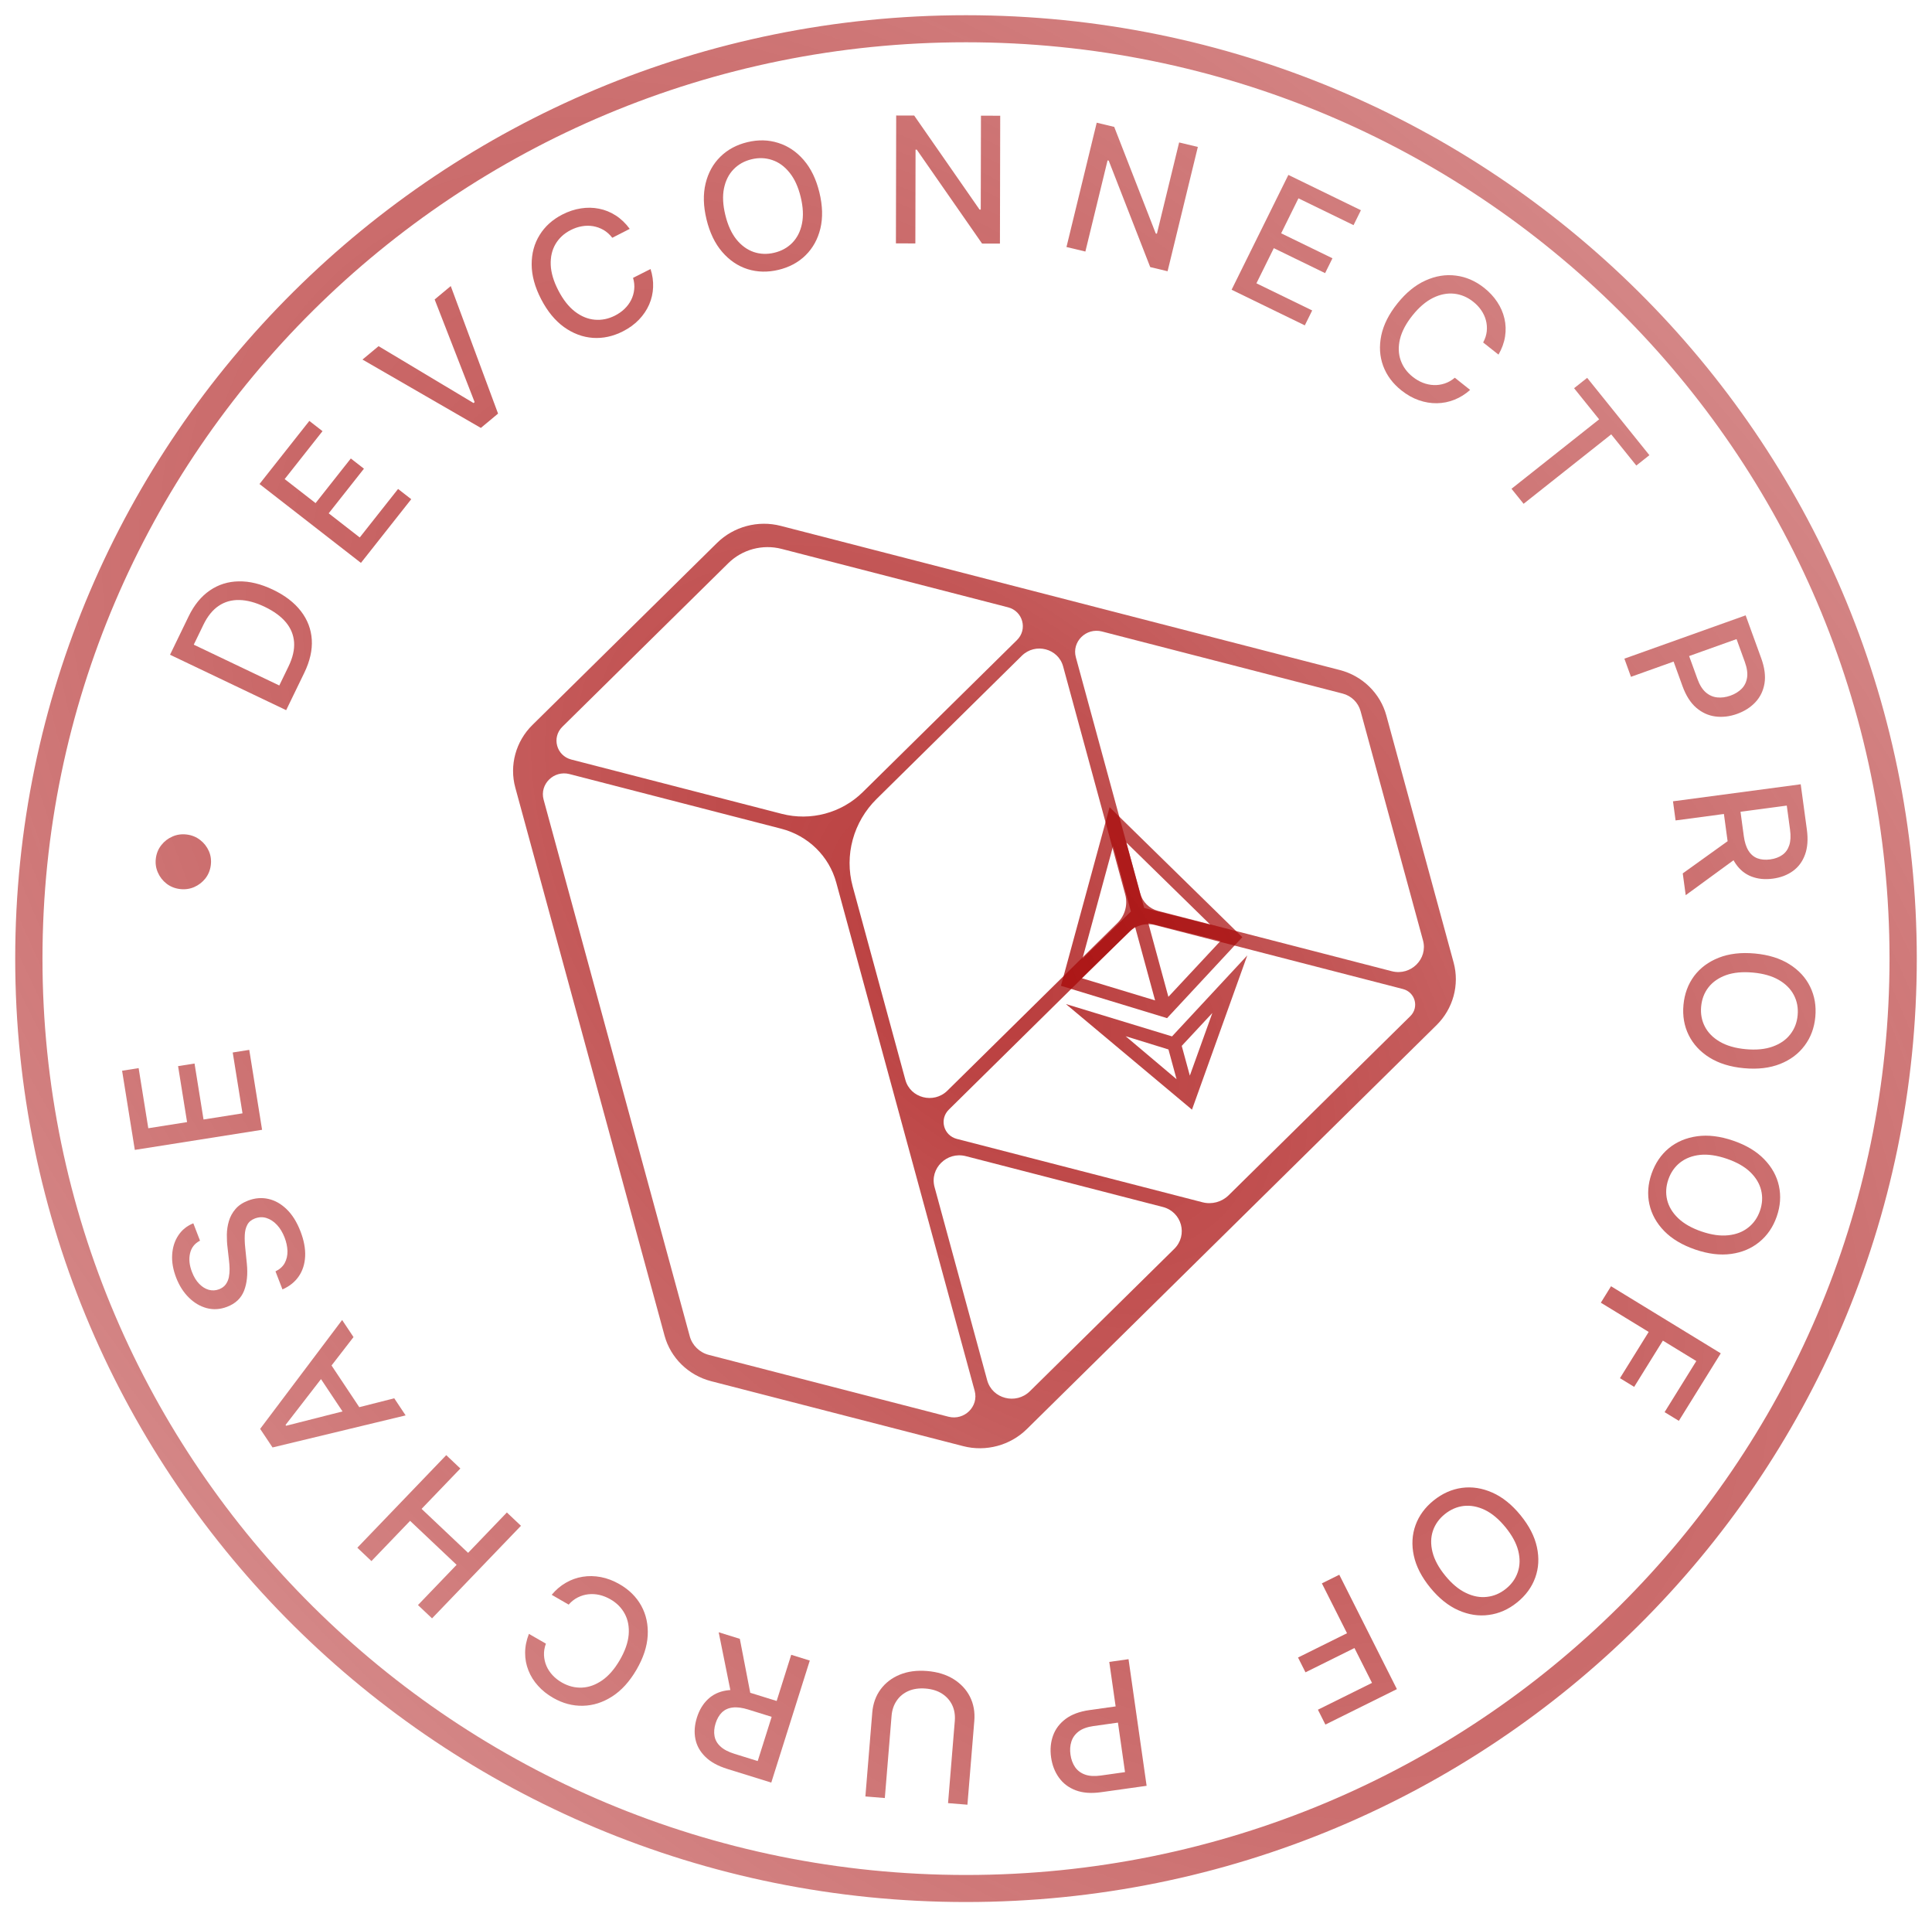 <svg width="127" height="126" viewBox="0 0 127 126" fill="none" xmlns="http://www.w3.org/2000/svg">
<g filter="url(#filter0_g_86_2817)">
<path d="M124.208 63C124.208 29.74 97.028 2.778 63.5 2.778C29.972 2.778 2.792 29.74 2.792 63C2.792 96.26 29.972 123.222 63.5 123.222V125C28.982 125 1 97.242 1 63C1 28.758 28.982 1 63.5 1C98.018 1 126 28.758 126 63C126 97.242 98.018 125 63.5 125V123.222C97.028 123.222 124.208 96.26 124.208 63Z" fill="url(#paint0_radial_86_2817)" fill-opacity="0.8"/>
<path d="M20 44.221L18.811 46.672L11.177 43.029L12.403 40.5C12.763 39.758 13.225 39.194 13.789 38.807C14.35 38.419 14.984 38.219 15.69 38.207C16.396 38.192 17.145 38.373 17.938 38.751C18.733 39.131 19.346 39.601 19.778 40.162C20.211 40.721 20.45 41.345 20.495 42.034C20.538 42.723 20.373 43.451 20 44.221ZM18.359 45.049L18.963 43.803C19.243 43.226 19.366 42.694 19.332 42.208C19.296 41.72 19.116 41.282 18.79 40.893C18.462 40.503 17.996 40.164 17.392 39.875C16.794 39.59 16.239 39.442 15.73 39.433C15.221 39.421 14.769 39.55 14.372 39.819C13.975 40.088 13.643 40.498 13.375 41.051L12.737 42.367L18.359 45.049Z" fill="url(#paint1_radial_86_2817)" fill-opacity="0.8"/>
<path d="M23.726 36.993L17.058 31.809L20.334 27.662L21.2 28.335L18.712 31.485L20.744 33.064L23.061 30.131L23.924 30.802L21.607 33.735L23.648 35.322L26.167 32.134L27.033 32.807L23.726 36.993Z" fill="url(#paint2_radial_86_2817)" fill-opacity="0.8"/>
<path d="M24.886 22.749L31.128 26.488L31.2 26.428L28.572 19.681L29.63 18.8L32.74 27.182L31.609 28.123L23.828 23.63L24.886 22.749Z" fill="url(#paint3_radial_86_2817)" fill-opacity="0.8"/>
<path d="M41.395 15.041L40.248 15.627C40.078 15.406 39.884 15.234 39.668 15.11C39.452 14.986 39.224 14.905 38.983 14.864C38.742 14.824 38.496 14.826 38.247 14.871C37.999 14.914 37.755 14.997 37.515 15.12C37.081 15.341 36.748 15.648 36.517 16.039C36.288 16.43 36.183 16.885 36.202 17.404C36.222 17.923 36.389 18.484 36.702 19.087C37.017 19.696 37.381 20.159 37.794 20.477C38.21 20.794 38.645 20.972 39.099 21.011C39.554 21.05 39.995 20.96 40.425 20.741C40.662 20.62 40.872 20.473 41.052 20.301C41.234 20.125 41.379 19.93 41.488 19.715C41.596 19.499 41.663 19.27 41.689 19.026C41.716 18.778 41.691 18.524 41.614 18.261L42.763 17.68C42.892 18.078 42.949 18.477 42.932 18.876C42.917 19.271 42.83 19.651 42.672 20.015C42.514 20.375 42.291 20.706 42.004 21.006C41.716 21.307 41.365 21.563 40.951 21.774C40.298 22.107 39.638 22.25 38.968 22.204C38.298 22.155 37.667 21.919 37.075 21.495C36.486 21.07 35.985 20.459 35.572 19.663C35.159 18.866 34.951 18.106 34.949 17.384C34.946 16.66 35.119 16.014 35.471 15.447C35.821 14.878 36.321 14.428 36.971 14.096C37.37 13.892 37.773 13.759 38.178 13.697C38.584 13.631 38.982 13.637 39.373 13.715C39.762 13.79 40.129 13.938 40.473 14.159C40.816 14.378 41.124 14.672 41.395 15.041Z" fill="url(#paint4_radial_86_2817)" fill-opacity="0.8"/>
<path d="M53.864 12.651C54.075 13.523 54.097 14.312 53.928 15.016C53.758 15.718 53.434 16.305 52.955 16.777C52.479 17.245 51.886 17.564 51.175 17.734C50.462 17.905 49.785 17.889 49.143 17.688C48.503 17.484 47.946 17.106 47.472 16.555C46.998 16.005 46.655 15.294 46.444 14.425C46.232 13.553 46.211 12.765 46.381 12.063C46.55 11.359 46.873 10.772 47.349 10.304C47.827 9.832 48.423 9.511 49.136 9.341C49.847 9.171 50.522 9.188 51.161 9.393C51.803 9.594 52.361 9.97 52.835 10.52C53.309 11.069 53.652 11.779 53.864 12.651ZM52.633 12.945C52.471 12.28 52.227 11.746 51.899 11.344C51.574 10.937 51.195 10.662 50.763 10.518C50.332 10.37 49.881 10.353 49.41 10.466C48.935 10.579 48.54 10.799 48.225 11.124C47.909 11.448 47.698 11.864 47.592 12.373C47.488 12.879 47.517 13.465 47.679 14.13C47.84 14.795 48.084 15.33 48.409 15.736C48.737 16.139 49.116 16.414 49.546 16.562C49.975 16.707 50.428 16.723 50.902 16.609C51.374 16.496 51.768 16.278 52.084 15.955C52.401 15.629 52.612 15.213 52.716 14.707C52.822 14.197 52.795 13.61 52.633 12.945Z" fill="url(#paint5_radial_86_2817)" fill-opacity="0.8"/>
<path d="M65.749 7.606L65.731 16.01L64.556 16.007L60.263 9.835L60.184 9.835L60.171 15.998L58.893 15.995L58.911 7.591L60.094 7.594L64.391 13.774L64.47 13.775L64.483 7.603L65.749 7.606Z" fill="url(#paint6_radial_86_2817)" fill-opacity="0.8"/>
<path d="M78.74 9.657L76.751 17.826L75.609 17.552L72.882 10.558L72.806 10.54L71.347 16.531L70.105 16.234L72.093 8.064L73.243 8.34L75.973 15.343L76.049 15.361L77.51 9.362L78.74 9.657Z" fill="url(#paint7_radial_86_2817)" fill-opacity="0.8"/>
<path d="M80.959 19.041L84.691 11.495L89.459 13.816L88.975 14.796L85.353 13.034L84.217 15.333L87.589 16.974L87.106 17.95L83.734 16.309L82.591 18.619L86.257 20.403L85.772 21.383L80.959 19.041Z" fill="url(#paint8_radial_86_2817)" fill-opacity="0.8"/>
<path d="M98.504 23.305L97.495 22.507C97.628 22.262 97.707 22.017 97.732 21.771C97.757 21.525 97.738 21.285 97.676 21.05C97.614 20.816 97.511 20.594 97.368 20.387C97.227 20.18 97.051 19.994 96.839 19.827C96.458 19.525 96.039 19.35 95.585 19.301C95.132 19.255 94.67 19.346 94.2 19.576C93.732 19.808 93.284 20.189 92.858 20.719C92.428 21.254 92.152 21.773 92.029 22.278C91.908 22.784 91.922 23.25 92.073 23.677C92.224 24.104 92.487 24.467 92.865 24.765C93.074 24.931 93.295 25.06 93.527 25.153C93.763 25.245 94.003 25.296 94.245 25.306C94.488 25.316 94.726 25.282 94.961 25.205C95.199 25.128 95.423 25.001 95.633 24.824L96.639 25.625C96.326 25.905 95.982 26.12 95.609 26.269C95.239 26.417 94.854 26.494 94.454 26.5C94.059 26.506 93.664 26.44 93.269 26.303C92.875 26.166 92.496 25.953 92.131 25.665C91.558 25.212 91.155 24.672 90.923 24.048C90.693 23.422 90.651 22.754 90.798 22.044C90.947 21.337 91.303 20.633 91.865 19.934C92.429 19.232 93.042 18.732 93.705 18.434C94.37 18.134 95.034 18.026 95.7 18.112C96.366 18.195 96.985 18.462 97.557 18.914C97.908 19.192 98.196 19.502 98.419 19.843C98.646 20.183 98.804 20.546 98.893 20.931C98.984 21.314 98.998 21.707 98.936 22.109C98.875 22.509 98.731 22.908 98.504 23.305Z" fill="url(#paint9_radial_86_2817)" fill-opacity="0.8"/>
<path d="M103.472 25.513L104.332 24.832L108.423 29.914L107.563 30.595L105.914 28.546L100.154 33.109L99.359 32.122L105.119 27.559L103.472 25.513Z" fill="url(#paint10_radial_86_2817)" fill-opacity="0.8"/>
<path d="M106.779 43.287L114.75 40.44L115.773 43.258C115.996 43.873 116.069 44.423 115.99 44.908C115.91 45.393 115.712 45.805 115.393 46.146C115.076 46.486 114.674 46.743 114.186 46.917C113.696 47.092 113.218 47.148 112.752 47.085C112.29 47.023 111.871 46.83 111.495 46.505C111.123 46.181 110.826 45.713 110.603 45.101L109.9 43.163L110.919 42.798L111.584 44.628C111.725 45.017 111.907 45.308 112.129 45.502C112.355 45.695 112.606 45.806 112.883 45.834C113.16 45.863 113.45 45.824 113.751 45.717C114.052 45.609 114.298 45.457 114.491 45.26C114.683 45.064 114.801 44.819 114.845 44.528C114.889 44.238 114.839 43.895 114.695 43.499L114.152 42.001L107.212 44.48L106.779 43.287Z" fill="url(#paint11_radial_86_2817)" fill-opacity="0.8"/>
<path d="M109.974 52.661L118.37 51.541L118.773 54.51C118.86 55.156 118.821 55.706 118.654 56.162C118.488 56.62 118.221 56.981 117.854 57.245C117.489 57.509 117.048 57.676 116.531 57.745C116.017 57.813 115.551 57.767 115.131 57.604C114.714 57.445 114.369 57.165 114.095 56.765C113.821 56.368 113.64 55.847 113.553 55.202L113.248 52.953L114.339 52.808L114.628 54.943C114.683 55.35 114.787 55.672 114.939 55.912C115.091 56.154 115.288 56.319 115.528 56.409C115.768 56.498 116.046 56.522 116.36 56.48C116.677 56.438 116.943 56.34 117.159 56.187C117.375 56.037 117.527 55.825 117.616 55.551C117.707 55.279 117.724 54.936 117.668 54.521L117.454 52.943L110.144 53.918L109.974 52.661ZM114.319 56.268L110.81 58.831L110.616 57.399L114.131 54.877L114.319 56.268Z" fill="url(#paint12_radial_86_2817)" fill-opacity="0.8"/>
<path d="M114.647 70.202C113.746 70.12 112.987 69.885 112.369 69.499C111.754 69.114 111.299 68.62 111.003 68.019C110.709 67.421 110.596 66.76 110.663 66.039C110.731 65.314 110.964 64.683 111.362 64.145C111.764 63.61 112.304 63.209 112.982 62.941C113.661 62.674 114.449 62.581 115.347 62.663C116.248 62.745 117.005 62.979 117.62 63.365C118.238 63.751 118.694 64.243 118.987 64.842C119.283 65.443 119.397 66.106 119.33 66.83C119.263 67.552 119.029 68.181 118.627 68.715C118.229 69.253 117.69 69.656 117.012 69.924C116.336 70.191 115.548 70.284 114.647 70.202ZM114.763 68.952C115.45 69.014 116.038 68.957 116.528 68.779C117.02 68.604 117.405 68.337 117.682 67.978C117.962 67.622 118.124 67.204 118.168 66.724C118.213 66.242 118.131 65.8 117.922 65.4C117.715 64.999 117.386 64.666 116.934 64.403C116.485 64.142 115.917 63.98 115.23 63.917C114.544 63.855 113.954 63.911 113.462 64.085C112.972 64.263 112.587 64.53 112.307 64.886C112.03 65.243 111.87 65.662 111.825 66.145C111.78 66.624 111.861 67.064 112.068 67.465C112.277 67.869 112.606 68.201 113.055 68.462C113.507 68.726 114.076 68.889 114.763 68.952Z" fill="url(#paint13_radial_86_2817)" fill-opacity="0.8"/>
<path d="M111.436 82.119C110.581 81.826 109.9 81.419 109.393 80.899C108.888 80.379 108.564 79.792 108.421 79.138C108.28 78.487 108.328 77.82 108.566 77.134C108.806 76.447 109.184 75.888 109.7 75.46C110.218 75.036 110.839 74.774 111.562 74.674C112.285 74.574 113.073 74.67 113.925 74.962C114.781 75.254 115.46 75.661 115.965 76.181C116.472 76.702 116.797 77.287 116.938 77.938C117.081 78.591 117.033 79.262 116.794 79.95C116.556 80.635 116.177 81.191 115.659 81.615C115.143 82.043 114.523 82.307 113.8 82.407C113.079 82.507 112.291 82.412 111.436 82.119ZM111.849 80.932C112.501 81.155 113.086 81.238 113.605 81.181C114.125 81.128 114.563 80.959 114.918 80.676C115.275 80.396 115.533 80.028 115.691 79.573C115.85 79.115 115.877 78.667 115.77 78.228C115.665 77.79 115.425 77.389 115.05 77.026C114.676 76.667 114.163 76.376 113.511 76.153C112.86 75.93 112.273 75.845 111.753 75.898C111.235 75.955 110.797 76.124 110.44 76.404C110.085 76.685 109.828 77.054 109.669 77.512C109.511 77.967 109.484 78.413 109.588 78.852C109.694 79.293 109.934 79.693 110.308 80.053C110.684 80.416 111.197 80.709 111.849 80.932Z" fill="url(#paint14_radial_86_2817)" fill-opacity="0.8"/>
<path d="M105.901 84.532L113.114 88.94L110.359 93.377L109.422 92.805L111.507 89.447L109.309 88.104L107.422 91.144L106.488 90.573L108.376 87.534L105.231 85.612L105.901 84.532Z" fill="url(#paint15_radial_86_2817)" fill-opacity="0.8"/>
<path d="M94.021 104.344C93.451 103.647 93.09 102.945 92.937 102.236C92.785 101.53 92.823 100.862 93.05 100.232C93.277 99.606 93.674 99.065 94.242 98.608C94.811 98.15 95.43 97.874 96.096 97.782C96.762 97.693 97.429 97.796 98.096 98.091C98.763 98.385 99.38 98.88 99.948 99.575C100.518 100.272 100.879 100.973 101.03 101.679C101.183 102.387 101.146 103.055 100.919 103.681C100.692 104.311 100.294 104.855 99.724 105.313C99.157 105.77 98.54 106.043 97.874 106.131C97.207 106.224 96.54 106.123 95.874 105.828C95.208 105.536 94.591 105.041 94.021 104.344ZM95.004 103.553C95.438 104.084 95.891 104.462 96.361 104.685C96.831 104.913 97.293 105 97.746 104.945C98.198 104.895 98.613 104.718 98.99 104.415C99.369 104.11 99.63 103.743 99.773 103.314C99.918 102.888 99.927 102.422 99.802 101.917C99.676 101.416 99.396 100.9 98.962 100.368C98.528 99.837 98.076 99.458 97.605 99.23C97.135 99.007 96.673 98.92 96.221 98.97C95.77 99.023 95.356 99.202 94.977 99.507C94.6 99.81 94.339 100.175 94.194 100.601C94.049 101.032 94.039 101.498 94.165 101.999C94.29 102.504 94.57 103.022 95.004 103.553Z" fill="url(#paint16_radial_86_2817)" fill-opacity="0.8"/>
<path d="M88.038 103.491L91.825 111.008L87.125 113.338L86.633 112.361L90.189 110.599L89.035 108.308L85.816 109.904L85.326 108.931L88.546 107.335L86.894 104.057L88.038 103.491Z" fill="url(#paint17_radial_86_2817)" fill-opacity="0.8"/>
<path d="M74.184 109.041L75.373 117.362L72.383 117.782C71.73 117.874 71.173 117.832 70.71 117.657C70.248 117.482 69.881 117.204 69.61 116.825C69.339 116.449 69.167 116.006 69.094 115.497C69.021 114.985 69.063 114.509 69.22 114.07C69.375 113.634 69.651 113.266 70.049 112.967C70.444 112.671 70.966 112.478 71.616 112.386L73.672 112.097L73.824 113.162L71.883 113.435C71.471 113.493 71.146 113.61 70.91 113.787C70.673 113.967 70.513 114.188 70.428 114.452C70.343 114.715 70.323 115.004 70.368 115.318C70.413 115.632 70.513 115.903 70.668 116.13C70.823 116.356 71.04 116.521 71.319 116.622C71.595 116.724 71.944 116.746 72.364 116.687L73.953 116.463L72.918 109.219L74.184 109.041Z" fill="url(#paint18_radial_86_2817)" fill-opacity="0.8"/>
<path d="M58.164 118.166L56.886 118.062L57.338 112.553C57.386 111.967 57.568 111.459 57.883 111.028C58.197 110.601 58.617 110.278 59.141 110.06C59.665 109.844 60.265 109.763 60.941 109.818C61.615 109.873 62.192 110.048 62.674 110.345C63.156 110.645 63.517 111.031 63.758 111.503C63.998 111.978 64.095 112.509 64.046 113.095L63.594 118.604L62.32 118.501L62.764 113.094C62.795 112.715 62.739 112.372 62.596 112.064C62.449 111.756 62.228 111.504 61.931 111.31C61.634 111.119 61.273 111.006 60.847 110.971C60.418 110.937 60.041 110.99 59.717 111.131C59.39 111.275 59.132 111.488 58.943 111.769C58.751 112.05 58.639 112.38 58.608 112.759L58.164 118.166Z" fill="url(#paint19_radial_86_2817)" fill-opacity="0.8"/>
<path d="M53.231 109.131L50.7 117.151L47.819 116.256C47.192 116.062 46.706 115.794 46.361 115.451C46.012 115.108 45.795 114.715 45.709 114.273C45.623 113.833 45.657 113.367 45.813 112.873C45.968 112.382 46.208 111.983 46.534 111.674C46.856 111.367 47.258 111.175 47.739 111.098C48.217 111.02 48.769 111.078 49.396 111.272L51.579 111.95L51.25 112.992L49.178 112.348C48.783 112.226 48.444 112.182 48.161 112.218C47.876 112.252 47.641 112.359 47.458 112.537C47.275 112.715 47.136 112.954 47.041 113.254C46.945 113.557 46.922 113.838 46.97 114.097C47.016 114.355 47.145 114.581 47.358 114.776C47.568 114.973 47.874 115.134 48.276 115.259L49.808 115.735L52.011 108.752L53.231 109.131ZM48.098 111.51L47.243 107.271L48.632 107.703L49.449 111.929L48.098 111.51Z" fill="url(#paint20_radial_86_2817)" fill-opacity="0.8"/>
<path d="M34.768 107.377L35.885 108.019C35.79 108.28 35.748 108.534 35.76 108.781C35.772 109.029 35.826 109.263 35.922 109.486C36.019 109.709 36.153 109.913 36.326 110.097C36.496 110.28 36.699 110.439 36.932 110.573C37.355 110.816 37.795 110.928 38.252 110.909C38.706 110.889 39.149 110.73 39.58 110.434C40.009 110.137 40.394 109.694 40.737 109.107C41.082 108.515 41.278 107.961 41.325 107.444C41.369 106.926 41.285 106.466 41.073 106.066C40.86 105.666 40.545 105.346 40.127 105.106C39.896 104.973 39.658 104.878 39.415 104.82C39.167 104.764 38.923 104.748 38.682 104.774C38.44 104.8 38.209 104.868 37.989 104.978C37.764 105.09 37.562 105.248 37.381 105.454L36.266 104.81C36.535 104.486 36.842 104.224 37.19 104.022C37.533 103.821 37.902 103.688 38.297 103.624C38.687 103.56 39.088 103.567 39.498 103.645C39.908 103.723 40.315 103.877 40.719 104.109C41.354 104.473 41.832 104.947 42.155 105.531C42.476 106.116 42.616 106.771 42.577 107.494C42.535 108.216 42.288 108.964 41.836 109.738C41.383 110.515 40.851 111.099 40.24 111.491C39.627 111.885 38.986 112.089 38.315 112.102C37.643 112.118 36.991 111.944 36.359 111.581C35.97 111.358 35.639 111.094 35.368 110.789C35.092 110.486 34.882 110.15 34.737 109.782C34.59 109.416 34.517 109.03 34.519 108.623C34.519 108.219 34.602 107.804 34.768 107.377Z" fill="url(#paint21_radial_86_2817)" fill-opacity="0.8"/>
<path d="M34.245 100.274L28.4 106.358L27.475 105.483L30.015 102.839L26.957 99.949L24.417 102.593L23.489 101.715L29.334 95.631L30.262 96.509L27.713 99.162L30.771 102.052L33.319 99.399L34.245 100.274Z" fill="url(#paint22_radial_86_2817)" fill-opacity="0.8"/>
<path d="M25.916 91.895L26.664 93.019L17.915 95.126L17.101 93.904L22.49 86.749L23.238 87.872L18.772 93.645L18.809 93.7L25.916 91.895ZM23.023 93.521L20.597 89.877L21.495 89.29L23.92 92.933L23.023 93.521Z" fill="url(#paint23_radial_86_2817)" fill-opacity="0.8"/>
<path d="M13.148 81.536C12.798 81.716 12.58 81.992 12.494 82.365C12.405 82.738 12.447 83.15 12.621 83.6C12.745 83.921 12.904 84.18 13.098 84.376C13.289 84.573 13.499 84.703 13.727 84.766C13.951 84.827 14.175 84.815 14.399 84.73C14.587 84.658 14.733 84.553 14.836 84.414C14.938 84.273 15.007 84.113 15.045 83.935C15.079 83.755 15.095 83.57 15.092 83.381C15.087 83.192 15.075 83.014 15.054 82.846L14.959 82.003C14.924 81.73 14.908 81.441 14.912 81.138C14.916 80.834 14.961 80.538 15.047 80.247C15.133 79.957 15.276 79.694 15.478 79.459C15.679 79.222 15.957 79.036 16.312 78.901C16.76 78.73 17.202 78.694 17.639 78.792C18.074 78.887 18.476 79.114 18.845 79.472C19.212 79.827 19.515 80.311 19.752 80.924C19.979 81.512 20.081 82.056 20.059 82.557C20.036 83.057 19.9 83.494 19.648 83.868C19.394 84.243 19.034 84.534 18.568 84.74L18.109 83.553C18.386 83.421 18.588 83.238 18.717 83.005C18.842 82.77 18.902 82.509 18.897 82.22C18.888 81.931 18.825 81.634 18.708 81.33C18.578 80.995 18.411 80.718 18.204 80.497C17.995 80.275 17.765 80.125 17.517 80.047C17.265 79.969 17.011 79.98 16.753 80.078C16.519 80.167 16.353 80.306 16.255 80.496C16.156 80.683 16.101 80.907 16.09 81.169C16.078 81.429 16.088 81.713 16.122 82.022L16.226 83.047C16.296 83.741 16.235 84.335 16.042 84.83C15.848 85.323 15.476 85.674 14.925 85.883C14.469 86.057 14.024 86.085 13.589 85.969C13.154 85.853 12.762 85.621 12.412 85.274C12.06 84.927 11.782 84.491 11.579 83.965C11.374 83.433 11.287 82.929 11.318 82.451C11.348 81.971 11.482 81.551 11.721 81.191C11.957 80.831 12.286 80.566 12.707 80.394L13.148 81.536Z" fill="url(#paint24_radial_86_2817)" fill-opacity="0.8"/>
<path d="M17.228 74.249L8.862 75.571L8.026 70.368L9.113 70.196L9.748 74.147L12.297 73.744L11.706 70.065L12.788 69.894L13.379 73.573L15.941 73.168L15.298 69.169L16.385 68.997L17.228 74.249Z" fill="url(#paint25_radial_86_2817)" fill-opacity="0.8"/>
<path d="M13.857 56.859C13.816 57.187 13.697 57.477 13.502 57.729C13.303 57.98 13.057 58.17 12.763 58.299C12.469 58.425 12.157 58.468 11.826 58.427C11.492 58.386 11.2 58.268 10.949 58.075C10.696 57.878 10.505 57.634 10.378 57.342C10.248 57.05 10.204 56.74 10.245 56.412C10.287 56.081 10.406 55.791 10.604 55.542C10.8 55.291 11.045 55.102 11.338 54.976C11.63 54.846 11.942 54.803 12.276 54.844C12.607 54.885 12.9 55.004 13.153 55.2C13.406 55.394 13.598 55.637 13.728 55.929C13.856 56.218 13.899 56.528 13.857 56.859Z" fill="url(#paint26_radial_86_2817)" fill-opacity="0.8"/>
<path d="M88.072 44.034L51.318 34.559C49.83 34.175 48.227 34.604 47.136 35.679L34.996 47.647C33.905 48.722 33.474 50.297 33.872 51.757L43.685 87.781C44.082 89.24 45.255 90.386 46.744 90.77L63.317 95.04C64.062 95.232 64.834 95.221 65.557 95.027C66.28 94.833 66.953 94.457 67.499 93.919L94.43 67.372C95.522 66.296 95.952 64.721 95.555 63.262L91.131 47.022C90.733 45.563 89.561 44.418 88.072 44.034ZM69.884 43.796L73.966 58.782C74.149 59.452 73.953 60.169 73.452 60.662L62.277 71.677C61.377 72.565 59.841 72.169 59.513 70.964L56.053 58.261C55.493 56.209 56.094 54.013 57.629 52.501L67.169 43.096C68.053 42.224 69.562 42.613 69.884 43.796L69.884 43.796ZM64.07 91.404C64.349 92.43 63.391 93.375 62.344 93.105L46.595 89.043C45.983 88.885 45.505 88.418 45.341 87.818L35.734 52.551C35.459 51.538 36.404 50.606 37.437 50.872L51.353 54.462C53.119 54.917 54.497 56.264 54.969 57.995L64.07 91.404ZM51.393 53.486L37.553 49.916C36.577 49.664 36.252 48.469 36.966 47.764L47.874 37.013C48.791 36.108 50.127 35.75 51.378 36.073L66.265 39.913C67.24 40.165 67.566 41.36 66.851 42.065L56.711 52.06C55.319 53.432 53.292 53.976 51.393 53.486ZM77.19 82.075L67.699 91.431C66.784 92.332 65.224 91.93 64.891 90.706L61.432 78.011C61.099 76.787 62.242 75.66 63.49 75.982L76.44 79.322C77.688 79.644 78.105 81.173 77.19 82.075ZM92.707 66.78L80.762 78.554C80.314 78.996 79.66 79.171 79.048 79.013L62.898 74.848C62.024 74.623 61.733 73.553 62.373 72.922L74.21 61.254C74.659 60.812 75.312 60.636 75.924 60.794L92.221 64.998C93.029 65.206 93.299 66.196 92.707 66.78ZM93.542 61.806C93.874 63.026 92.734 64.149 91.49 63.828L76.13 59.866C75.552 59.717 75.102 59.277 74.948 58.711L70.721 43.195C70.443 42.173 71.398 41.232 72.439 41.501L88.254 45.58C88.832 45.729 89.282 46.169 89.437 46.735L93.542 61.806Z" fill="url(#paint27_radial_86_2817)" fill-opacity="0.8"/>
<path d="M81.664 61.591L72.94 53.047L69.741 64.787L76.717 66.912L81.664 61.591ZM75.212 59.67L74.041 55.369L79.567 60.776L75.212 59.67ZM80.231 61.837L76.804 65.511L75.481 60.654L80.231 61.837ZM74.339 59.904L71.154 63.008L73.168 55.603L74.339 59.904ZM74.607 60.888L75.93 65.746L71.104 64.284L74.607 60.888Z" fill="url(#paint28_radial_86_2817)" fill-opacity="0.8"/>
<path d="M77.043 68.111L70.068 65.986L78.355 72.925L81.99 62.789L77.043 68.111ZM76.783 68.961L76.811 68.977L77.341 70.924L73.995 68.101L76.783 68.961ZM79.694 66.573L78.214 70.69L77.684 68.743L77.7 68.715L79.694 66.573Z" fill="url(#paint29_radial_86_2817)" fill-opacity="0.8"/>
</g>
<defs>
<filter id="filter0_g_86_2817" x="0.7" y="0.7" width="125.6" height="124.6" filterUnits="userSpaceOnUse" color-interpolation-filters="sRGB">
<feFlood flood-opacity="0" result="BackgroundImageFix"/>
<feBlend mode="normal" in="SourceGraphic" in2="BackgroundImageFix" result="shape"/>
<feTurbulence type="fractalNoise" baseFrequency="0.588 0.588" numOctaves="3" seed="5647" />
<feDisplacementMap in="shape" scale="0.6" xChannelSelector="R" yChannelSelector="G" result="displacedImage" width="100%" height="100%" />
<feMerge result="effect1_texture_86_2817">
<feMergeNode in="displacedImage"/>
</feMerge>
</filter>
<radialGradient id="paint0_radial_86_2817" cx="0" cy="0" r="1" gradientUnits="userSpaceOnUse" gradientTransform="translate(64.095 63) rotate(136.444) scale(64.887 110.945)">
<stop stop-color="#A80A0A"/>
<stop offset="0.426" stop-color="#A80A0A" stop-opacity="0.8"/>
<stop offset="1" stop-color="#A80A0A" stop-opacity="0.6"/>
</radialGradient>
<radialGradient id="paint1_radial_86_2817" cx="0" cy="0" r="1" gradientUnits="userSpaceOnUse" gradientTransform="translate(64.095 63) rotate(136.444) scale(64.887 110.945)">
<stop stop-color="#A80A0A"/>
<stop offset="0.426" stop-color="#A80A0A" stop-opacity="0.8"/>
<stop offset="1" stop-color="#A80A0A" stop-opacity="0.6"/>
</radialGradient>
<radialGradient id="paint2_radial_86_2817" cx="0" cy="0" r="1" gradientUnits="userSpaceOnUse" gradientTransform="translate(64.095 63) rotate(136.444) scale(64.887 110.945)">
<stop stop-color="#A80A0A"/>
<stop offset="0.426" stop-color="#A80A0A" stop-opacity="0.8"/>
<stop offset="1" stop-color="#A80A0A" stop-opacity="0.6"/>
</radialGradient>
<radialGradient id="paint3_radial_86_2817" cx="0" cy="0" r="1" gradientUnits="userSpaceOnUse" gradientTransform="translate(64.095 63) rotate(136.444) scale(64.887 110.945)">
<stop stop-color="#A80A0A"/>
<stop offset="0.426" stop-color="#A80A0A" stop-opacity="0.8"/>
<stop offset="1" stop-color="#A80A0A" stop-opacity="0.6"/>
</radialGradient>
<radialGradient id="paint4_radial_86_2817" cx="0" cy="0" r="1" gradientUnits="userSpaceOnUse" gradientTransform="translate(64.095 63) rotate(136.444) scale(64.887 110.945)">
<stop stop-color="#A80A0A"/>
<stop offset="0.426" stop-color="#A80A0A" stop-opacity="0.8"/>
<stop offset="1" stop-color="#A80A0A" stop-opacity="0.6"/>
</radialGradient>
<radialGradient id="paint5_radial_86_2817" cx="0" cy="0" r="1" gradientUnits="userSpaceOnUse" gradientTransform="translate(64.095 63) rotate(136.444) scale(64.887 110.945)">
<stop stop-color="#A80A0A"/>
<stop offset="0.426" stop-color="#A80A0A" stop-opacity="0.8"/>
<stop offset="1" stop-color="#A80A0A" stop-opacity="0.6"/>
</radialGradient>
<radialGradient id="paint6_radial_86_2817" cx="0" cy="0" r="1" gradientUnits="userSpaceOnUse" gradientTransform="translate(64.095 63) rotate(136.444) scale(64.887 110.945)">
<stop stop-color="#A80A0A"/>
<stop offset="0.426" stop-color="#A80A0A" stop-opacity="0.8"/>
<stop offset="1" stop-color="#A80A0A" stop-opacity="0.6"/>
</radialGradient>
<radialGradient id="paint7_radial_86_2817" cx="0" cy="0" r="1" gradientUnits="userSpaceOnUse" gradientTransform="translate(64.095 63) rotate(136.444) scale(64.887 110.945)">
<stop stop-color="#A80A0A"/>
<stop offset="0.426" stop-color="#A80A0A" stop-opacity="0.8"/>
<stop offset="1" stop-color="#A80A0A" stop-opacity="0.6"/>
</radialGradient>
<radialGradient id="paint8_radial_86_2817" cx="0" cy="0" r="1" gradientUnits="userSpaceOnUse" gradientTransform="translate(64.095 63) rotate(136.444) scale(64.887 110.945)">
<stop stop-color="#A80A0A"/>
<stop offset="0.426" stop-color="#A80A0A" stop-opacity="0.8"/>
<stop offset="1" stop-color="#A80A0A" stop-opacity="0.6"/>
</radialGradient>
<radialGradient id="paint9_radial_86_2817" cx="0" cy="0" r="1" gradientUnits="userSpaceOnUse" gradientTransform="translate(64.095 63) rotate(136.444) scale(64.887 110.945)">
<stop stop-color="#A80A0A"/>
<stop offset="0.426" stop-color="#A80A0A" stop-opacity="0.8"/>
<stop offset="1" stop-color="#A80A0A" stop-opacity="0.6"/>
</radialGradient>
<radialGradient id="paint10_radial_86_2817" cx="0" cy="0" r="1" gradientUnits="userSpaceOnUse" gradientTransform="translate(64.095 63) rotate(136.444) scale(64.887 110.945)">
<stop stop-color="#A80A0A"/>
<stop offset="0.426" stop-color="#A80A0A" stop-opacity="0.8"/>
<stop offset="1" stop-color="#A80A0A" stop-opacity="0.6"/>
</radialGradient>
<radialGradient id="paint11_radial_86_2817" cx="0" cy="0" r="1" gradientUnits="userSpaceOnUse" gradientTransform="translate(64.095 63) rotate(136.444) scale(64.887 110.945)">
<stop stop-color="#A80A0A"/>
<stop offset="0.426" stop-color="#A80A0A" stop-opacity="0.8"/>
<stop offset="1" stop-color="#A80A0A" stop-opacity="0.6"/>
</radialGradient>
<radialGradient id="paint12_radial_86_2817" cx="0" cy="0" r="1" gradientUnits="userSpaceOnUse" gradientTransform="translate(64.095 63) rotate(136.444) scale(64.887 110.945)">
<stop stop-color="#A80A0A"/>
<stop offset="0.426" stop-color="#A80A0A" stop-opacity="0.8"/>
<stop offset="1" stop-color="#A80A0A" stop-opacity="0.6"/>
</radialGradient>
<radialGradient id="paint13_radial_86_2817" cx="0" cy="0" r="1" gradientUnits="userSpaceOnUse" gradientTransform="translate(64.095 63) rotate(136.444) scale(64.887 110.945)">
<stop stop-color="#A80A0A"/>
<stop offset="0.426" stop-color="#A80A0A" stop-opacity="0.8"/>
<stop offset="1" stop-color="#A80A0A" stop-opacity="0.6"/>
</radialGradient>
<radialGradient id="paint14_radial_86_2817" cx="0" cy="0" r="1" gradientUnits="userSpaceOnUse" gradientTransform="translate(64.095 63) rotate(136.444) scale(64.887 110.945)">
<stop stop-color="#A80A0A"/>
<stop offset="0.426" stop-color="#A80A0A" stop-opacity="0.8"/>
<stop offset="1" stop-color="#A80A0A" stop-opacity="0.6"/>
</radialGradient>
<radialGradient id="paint15_radial_86_2817" cx="0" cy="0" r="1" gradientUnits="userSpaceOnUse" gradientTransform="translate(64.095 63) rotate(136.444) scale(64.887 110.945)">
<stop stop-color="#A80A0A"/>
<stop offset="0.426" stop-color="#A80A0A" stop-opacity="0.8"/>
<stop offset="1" stop-color="#A80A0A" stop-opacity="0.6"/>
</radialGradient>
<radialGradient id="paint16_radial_86_2817" cx="0" cy="0" r="1" gradientUnits="userSpaceOnUse" gradientTransform="translate(64.095 63) rotate(136.444) scale(64.887 110.945)">
<stop stop-color="#A80A0A"/>
<stop offset="0.426" stop-color="#A80A0A" stop-opacity="0.8"/>
<stop offset="1" stop-color="#A80A0A" stop-opacity="0.6"/>
</radialGradient>
<radialGradient id="paint17_radial_86_2817" cx="0" cy="0" r="1" gradientUnits="userSpaceOnUse" gradientTransform="translate(64.095 63) rotate(136.444) scale(64.887 110.945)">
<stop stop-color="#A80A0A"/>
<stop offset="0.426" stop-color="#A80A0A" stop-opacity="0.8"/>
<stop offset="1" stop-color="#A80A0A" stop-opacity="0.6"/>
</radialGradient>
<radialGradient id="paint18_radial_86_2817" cx="0" cy="0" r="1" gradientUnits="userSpaceOnUse" gradientTransform="translate(64.095 63) rotate(136.444) scale(64.887 110.945)">
<stop stop-color="#A80A0A"/>
<stop offset="0.426" stop-color="#A80A0A" stop-opacity="0.8"/>
<stop offset="1" stop-color="#A80A0A" stop-opacity="0.6"/>
</radialGradient>
<radialGradient id="paint19_radial_86_2817" cx="0" cy="0" r="1" gradientUnits="userSpaceOnUse" gradientTransform="translate(64.095 63) rotate(136.444) scale(64.887 110.945)">
<stop stop-color="#A80A0A"/>
<stop offset="0.426" stop-color="#A80A0A" stop-opacity="0.8"/>
<stop offset="1" stop-color="#A80A0A" stop-opacity="0.6"/>
</radialGradient>
<radialGradient id="paint20_radial_86_2817" cx="0" cy="0" r="1" gradientUnits="userSpaceOnUse" gradientTransform="translate(64.095 63) rotate(136.444) scale(64.887 110.945)">
<stop stop-color="#A80A0A"/>
<stop offset="0.426" stop-color="#A80A0A" stop-opacity="0.8"/>
<stop offset="1" stop-color="#A80A0A" stop-opacity="0.6"/>
</radialGradient>
<radialGradient id="paint21_radial_86_2817" cx="0" cy="0" r="1" gradientUnits="userSpaceOnUse" gradientTransform="translate(64.095 63) rotate(136.444) scale(64.887 110.945)">
<stop stop-color="#A80A0A"/>
<stop offset="0.426" stop-color="#A80A0A" stop-opacity="0.8"/>
<stop offset="1" stop-color="#A80A0A" stop-opacity="0.6"/>
</radialGradient>
<radialGradient id="paint22_radial_86_2817" cx="0" cy="0" r="1" gradientUnits="userSpaceOnUse" gradientTransform="translate(64.095 63) rotate(136.444) scale(64.887 110.945)">
<stop stop-color="#A80A0A"/>
<stop offset="0.426" stop-color="#A80A0A" stop-opacity="0.8"/>
<stop offset="1" stop-color="#A80A0A" stop-opacity="0.6"/>
</radialGradient>
<radialGradient id="paint23_radial_86_2817" cx="0" cy="0" r="1" gradientUnits="userSpaceOnUse" gradientTransform="translate(64.095 63) rotate(136.444) scale(64.887 110.945)">
<stop stop-color="#A80A0A"/>
<stop offset="0.426" stop-color="#A80A0A" stop-opacity="0.8"/>
<stop offset="1" stop-color="#A80A0A" stop-opacity="0.6"/>
</radialGradient>
<radialGradient id="paint24_radial_86_2817" cx="0" cy="0" r="1" gradientUnits="userSpaceOnUse" gradientTransform="translate(64.095 63) rotate(136.444) scale(64.887 110.945)">
<stop stop-color="#A80A0A"/>
<stop offset="0.426" stop-color="#A80A0A" stop-opacity="0.8"/>
<stop offset="1" stop-color="#A80A0A" stop-opacity="0.6"/>
</radialGradient>
<radialGradient id="paint25_radial_86_2817" cx="0" cy="0" r="1" gradientUnits="userSpaceOnUse" gradientTransform="translate(64.095 63) rotate(136.444) scale(64.887 110.945)">
<stop stop-color="#A80A0A"/>
<stop offset="0.426" stop-color="#A80A0A" stop-opacity="0.8"/>
<stop offset="1" stop-color="#A80A0A" stop-opacity="0.6"/>
</radialGradient>
<radialGradient id="paint26_radial_86_2817" cx="0" cy="0" r="1" gradientUnits="userSpaceOnUse" gradientTransform="translate(64.095 63) rotate(136.444) scale(64.887 110.945)">
<stop stop-color="#A80A0A"/>
<stop offset="0.426" stop-color="#A80A0A" stop-opacity="0.8"/>
<stop offset="1" stop-color="#A80A0A" stop-opacity="0.6"/>
</radialGradient>
<radialGradient id="paint27_radial_86_2817" cx="0" cy="0" r="1" gradientUnits="userSpaceOnUse" gradientTransform="translate(64.095 63) rotate(136.444) scale(64.887 110.945)">
<stop stop-color="#A80A0A"/>
<stop offset="0.426" stop-color="#A80A0A" stop-opacity="0.8"/>
<stop offset="1" stop-color="#A80A0A" stop-opacity="0.6"/>
</radialGradient>
<radialGradient id="paint28_radial_86_2817" cx="0" cy="0" r="1" gradientUnits="userSpaceOnUse" gradientTransform="translate(64.095 63) rotate(136.444) scale(64.887 110.945)">
<stop stop-color="#A80A0A"/>
<stop offset="0.426" stop-color="#A80A0A" stop-opacity="0.8"/>
<stop offset="1" stop-color="#A80A0A" stop-opacity="0.6"/>
</radialGradient>
<radialGradient id="paint29_radial_86_2817" cx="0" cy="0" r="1" gradientUnits="userSpaceOnUse" gradientTransform="translate(64.095 63) rotate(136.444) scale(64.887 110.945)">
<stop stop-color="#A80A0A"/>
<stop offset="0.426" stop-color="#A80A0A" stop-opacity="0.8"/>
<stop offset="1" stop-color="#A80A0A" stop-opacity="0.6"/>
</radialGradient>
</defs>
</svg>
